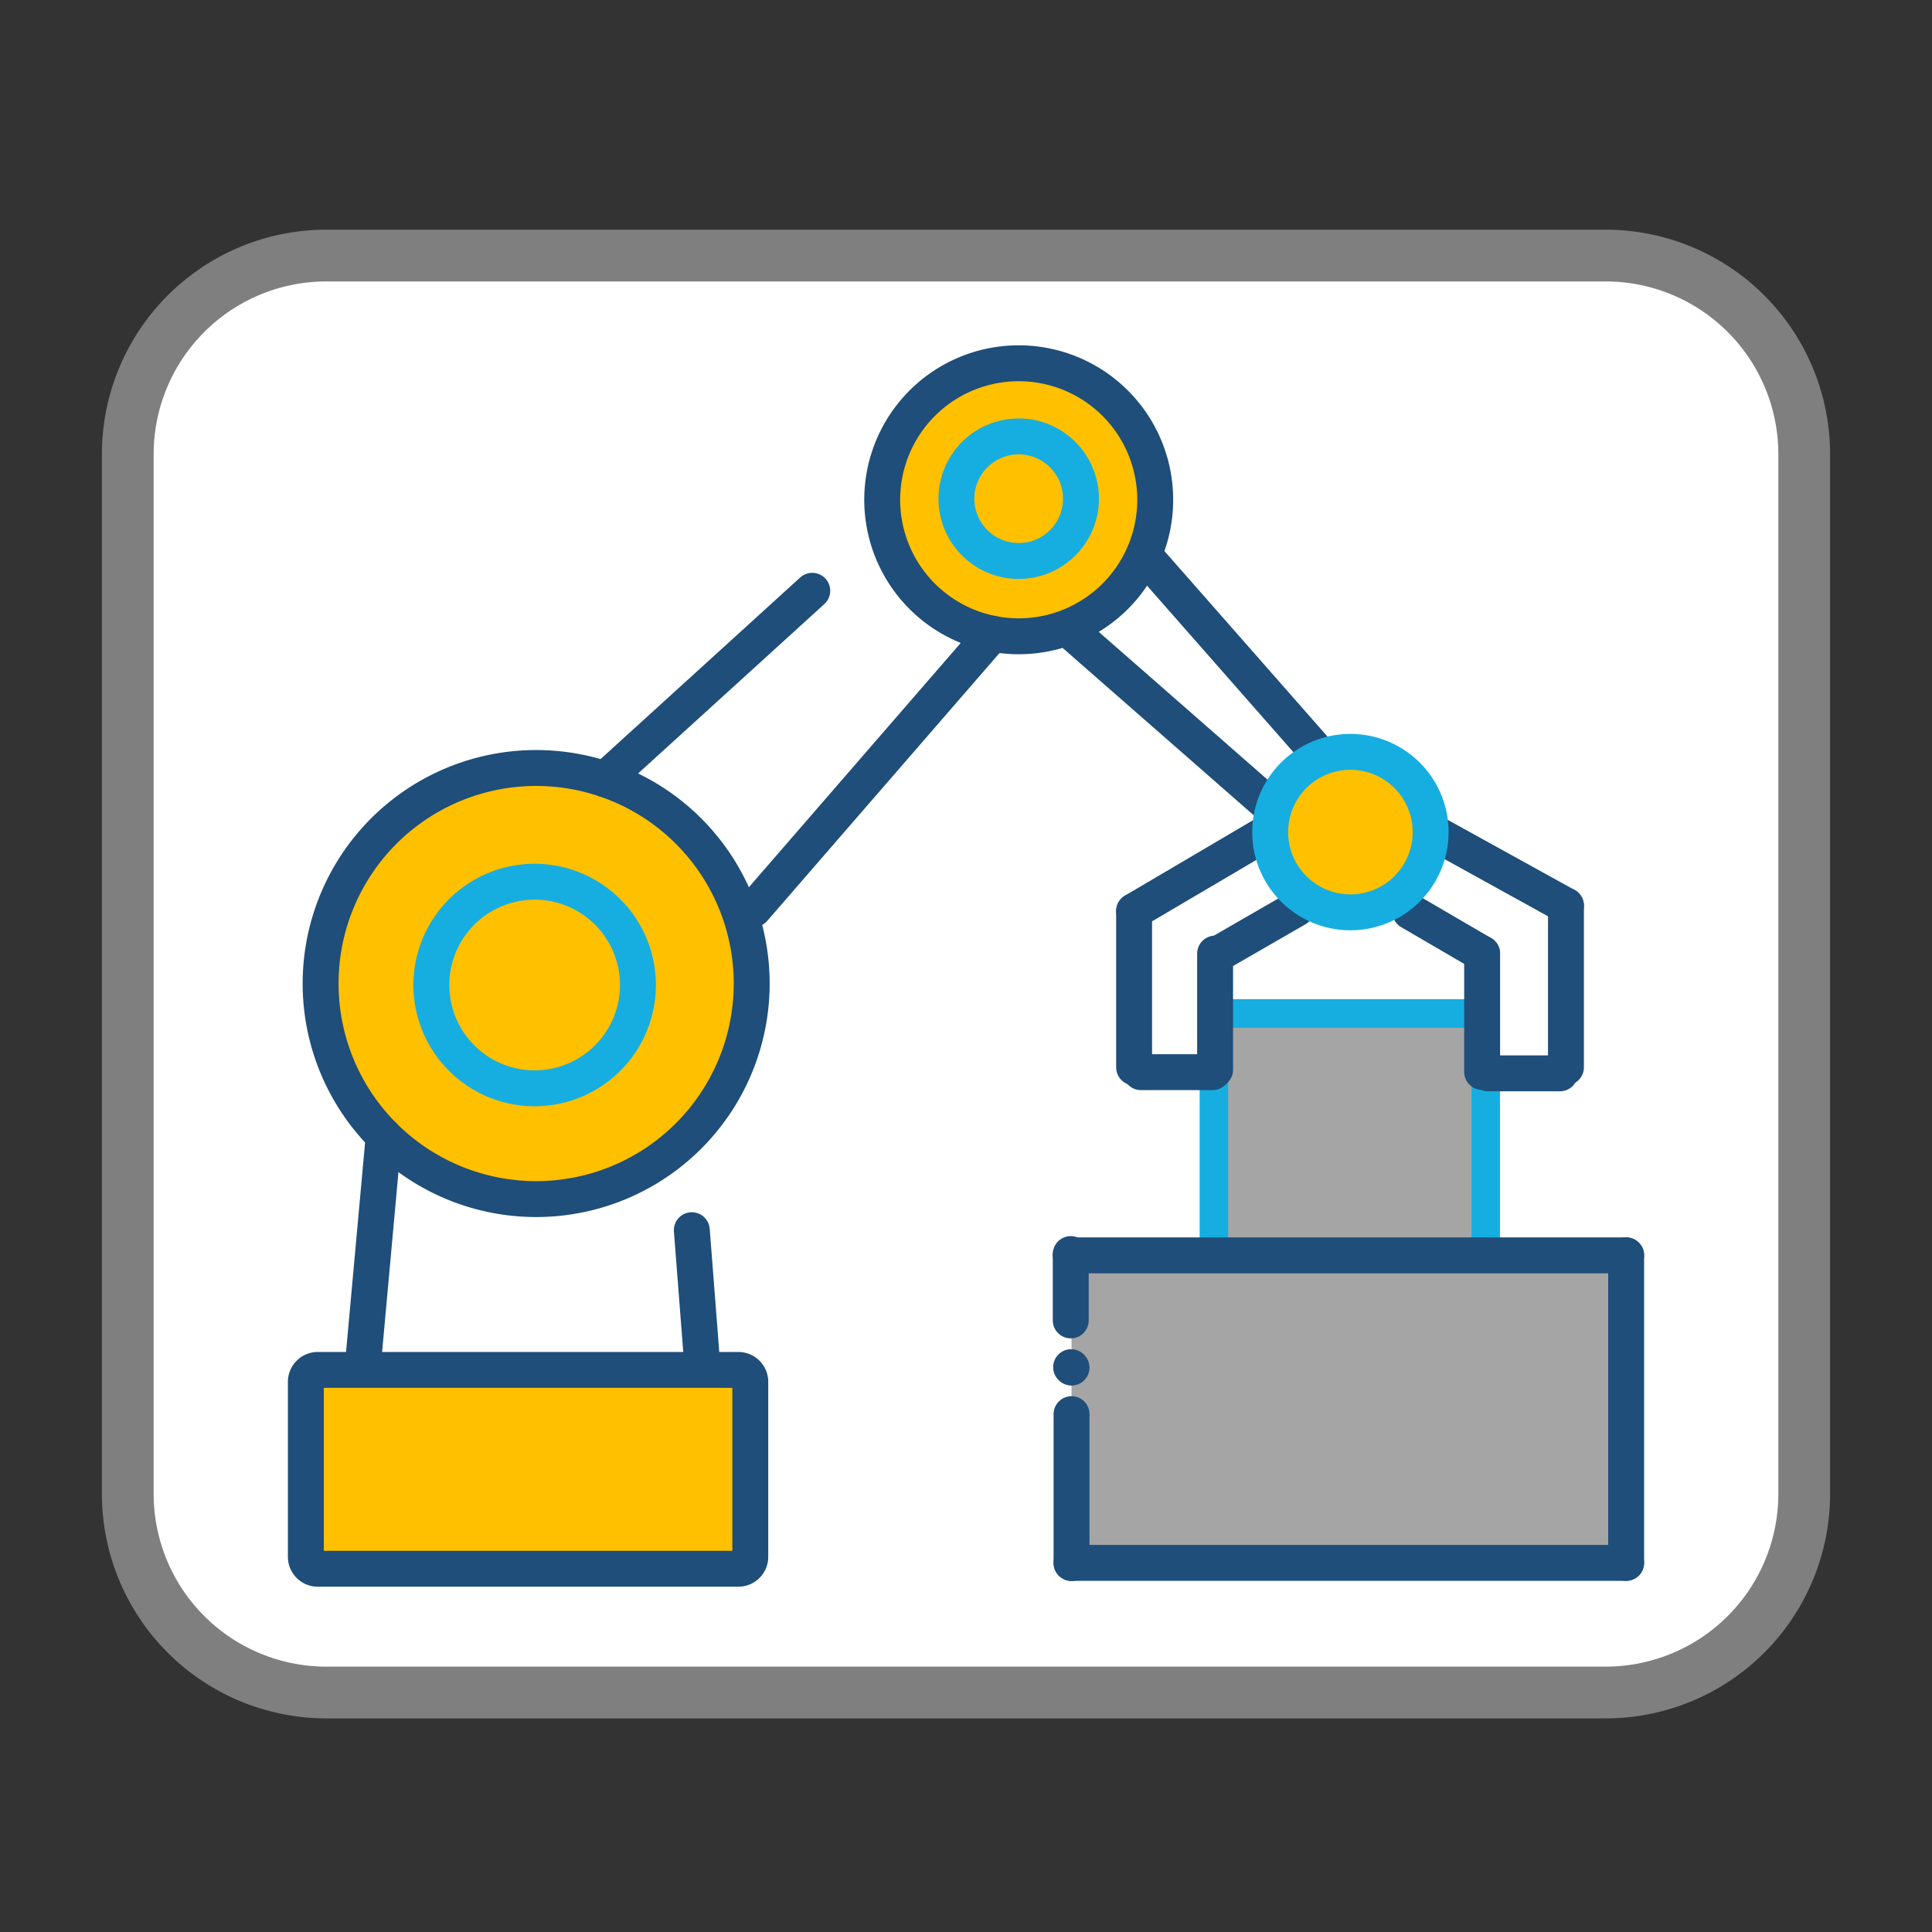 <?xml version="1.0" encoding="UTF-8" standalone="no"?>
<!DOCTYPE svg PUBLIC "-//W3C//DTD SVG 1.1//EN" "http://www.w3.org/Graphics/SVG/1.1/DTD/svg11.dtd">
<!-- 由 Microsoft Visio, SVG Export 生成 RobHand.svg icon -->
<svg xmlns="http://www.w3.org/2000/svg" xmlns:xlink="http://www.w3.org/1999/xlink" xmlns:ev="http://www.w3.org/2001/xml-events"
		xmlns:v="http://schemas.microsoft.com/visio/2003/SVGExtensions/" width="6.352in" height="6.352in"
		viewBox="0 0 457.349 457.35" xml:space="preserve" color-interpolation-filters="sRGB" class="st7">
	<rect x="0" y="0" width="457.349" height="457.35" fill="#333333" stroke="none"/>
	<v:documentProperties v:langID="2052" v:metric="true" v:viewMarkup="false">
		<v:userDefs>
			<v:ud v:nameU="msvSubprocessMaster" v:prompt="" v:val="VT4(Rectangle)"/>
			<v:ud v:nameU="msvNoAutoConnect" v:val="VT0(1):26"/>
		</v:userDefs>
	</v:documentProperties>

	<style type="text/css">
	<![CDATA[
		.st1 {fill:#ffffff;stroke:#7f7f7f;stroke-width:12.25}
		.st2 {fill:#a5a5a5;stroke:none;stroke-width:0.25}
		.st3 {fill:#ffc000;stroke:#1e4e79;stroke-width:8.5}
		.st4 {fill:#ffc000;stroke:#16aee0;stroke-width:8.5}
		.st5 {stroke:#1e4e79;stroke-linecap:round;stroke-linejoin:round;stroke-width:8.5}
		.st6 {fill:#a5a5a5;stroke:#16aee0;stroke-width:6.75}
		.st7 {fill:none;fill-rule:evenodd;font-size:12px;overflow:visible;stroke-linecap:square;stroke-miterlimit:3}
	]]>
	</style>

	<g v:mID="0" v:index="1" v:groupContext="foregroundPage">
		<v:userDefs>
			<v:ud v:nameU="msvThemeOrder" v:val="VT0(0):26"/>
		</v:userDefs>
		<title>icon</title>
		<v:pageProperties v:drawingScale="0.0393701" v:pageScale="0.0393701" v:drawingUnits="24" v:shadowOffsetX="8.50394"
				v:shadowOffsetY="-8.50394"/>
		<g id="shape1-1" v:mID="1" v:groupContext="shape" transform="translate(30.249,-56.693)">
			<title>圆角矩形</title>
			<v:userDefs>
				<v:ud v:nameU="CTypeTopLeftSnip" v:prompt="" v:val="VT0(0):5"/>
				<v:ud v:nameU="CTypeTopRightSnip" v:prompt="" v:val="VT0(0):5"/>
				<v:ud v:nameU="CTypeBotLeftSnip" v:prompt="" v:val="VT0(0):5"/>
				<v:ud v:nameU="CTypeBotRightSnip" v:prompt="" v:val="VT0(0):5"/>
				<v:ud v:nameU="CornerLockHoriz" v:prompt="" v:val="VT0(1):5"/>
				<v:ud v:nameU="CornerLockVert" v:prompt="" v:val="VT0(1):5"/>
				<v:ud v:nameU="CornerLockDiag" v:prompt="" v:val="VT0(0):5"/>
				<v:ud v:nameU="TopLeftOffset" v:prompt="" v:val="VT0(0.15748031496063):24"/>
				<v:ud v:nameU="TopRightOffset" v:prompt="" v:val="VT0(0.15748031496063):24"/>
				<v:ud v:nameU="BotLeftOffset" v:prompt="" v:val="VT0(0.15748031496063):24"/>
				<v:ud v:nameU="BotRightOffset" v:prompt="" v:val="VT0(0.15748031496063):24"/>
				<v:ud v:nameU="visVersion" v:prompt="" v:val="VT0(15):26"/>
				<v:ud v:nameU="TopLeftOffset" v:prompt="" v:val="VT0(0.65313367620955):1"/>
				<v:ud v:nameU="TopRightOffset" v:prompt="" v:val="VT0(0.65313367620955):1"/>
				<v:ud v:nameU="BotLeftOffset" v:prompt="" v:val="VT0(0.65313367620955):1"/>
				<v:ud v:nameU="BotRightOffset" v:prompt="" v:val="VT0(0.65313367620955):1"/>
			</v:userDefs>
			<path d="M47.03 457.35 L349.82 457.35 A47.025 47.025 -180 0 0 396.85 410.32 L396.85 164.22 A47.025 47.025 -180 0
						 0 349.82 117.19 L47.03 117.19 A47.025 47.025 -180 0 0 0 164.22 L0 410.32 A47.025 47.025 -180 0 0 47.03
						 457.35 Z" class="st1"/>
		</g>
		<g id="group47-3" transform="translate(72.402,-85.989)" v:mID="47" v:groupContext="group">
			<title>工作表.47</title>
			<g id="shape46-4" v:mID="46" v:groupContext="shape" transform="translate(181.255,0)">
				<title>矩形.46</title>
				<v:userDefs>
					<v:ud v:nameU="visVersion" v:val="VT0(15):26"/>
				</v:userDefs>
				<rect x="0" y="384.159" width="130.888" height="73.192" class="st2"/>
			</g>
			<g id="shape10-6" v:mID="10" v:groupContext="shape" transform="translate(136.438,-220.742)">
				<title>圆形.10</title>
				<v:userDefs>
					<v:ud v:nameU="visVersion" v:val="VT0(15):26"/>
				</v:userDefs>
				<path d="M0 425.04 A32.315 32.315 0 0 1 64.63 425.04 A32.315 32.315 0 1 1 -0 425.04 Z" class="st3"/>
			</g>
			<g id="shape3-8" v:mID="3" v:groupContext="shape" transform="translate(3.493,-87.514)">
				<title>圆形</title>
				<v:userDefs>
					<v:ud v:nameU="visVersion" v:val="VT0(15):26"/>
				</v:userDefs>
				<path d="M0 406.33 A51.024 51.024 0 0 1 102.05 406.33 A51.024 51.024 0 1 1 0 406.33 Z" class="st3"/>
			</g>
			<g id="shape4-10" v:mID="4" v:groupContext="shape" transform="translate(29.713,-113.734)">
				<title>圆形.4</title>
				<v:userDefs>
					<v:ud v:nameU="visVersion" v:val="VT0(15):26"/>
				</v:userDefs>
				<path d="M0 432.9 A24.449 24.449 0 0 1 48.9 432.9 A24.449 24.449 0 1 1 0 432.9 Z" class="st4"/>
			</g>
			<g id="shape7-12" v:mID="7" v:groupContext="shape" transform="translate(154.008,-238.322)">
				<title>圆形.7</title>
				<v:userDefs>
					<v:ud v:nameU="visVersion" v:val="VT0(15):26"/>
				</v:userDefs>
				<path d="M0 442.61 A14.742 14.742 0 1 1 29.48 442.61 A14.742 14.742 0 0 1 0 442.61 Z" class="st4"/>
			</g>
			<g id="shape11-14" v:mID="11" v:groupContext="shape" transform="translate(-236.928,-67.852) rotate(-42.291)">
				<title>工作表.11</title>
				<path d="M0 457.35 L66.32 457.35" class="st5"/>
			</g>
			<g id="shape12-17" v:mID="12" v:groupContext="shape" transform="translate(-239.514,1.56) rotate(-49.068)">
				<title>工作表.12</title>
				<path d="M0 457.35 L86.3 457.35" class="st5"/>
			</g>
			<g id="shape13-20" v:mID="13" v:groupContext="shape" transform="translate(483.111,-108.018) rotate(41.211)">
				<title>工作表.13</title>
				<path d="M0 457.35 L60.67 457.35" class="st5"/>
			</g>
			<g id="shape14-23" v:mID="14" v:groupContext="shape" transform="translate(542.88,-83.475) rotate(48.685)">
				<title>工作表.14</title>
				<path d="M0 457.35 L59.25 457.35" class="st5"/>
			</g>
			<g id="shape19-26" v:mID="19" v:groupContext="shape" transform="translate(-442.057,368.673) rotate(-84.805)">
				<title>工作表.19</title>
				<path d="M0 457.35 L55.42 457.35" class="st5"/>
			</g>
			<g id="shape20-29" v:mID="20" v:groupContext="shape" transform="translate(-362.062,445.468) rotate(-94.437)">
				<title>工作表.20</title>
				<path d="M0 457.35 L32.98 457.35" class="st5"/>
			</g>
			<g id="shape24-32" v:mID="24" v:groupContext="shape" transform="translate(-261.284,338.655) rotate(-90)">
				<title>工作表.24</title>
				<path d="M0 457.35 L37 457.35" class="st5"/>
			</g>
			<g id="shape25-35" v:mID="25" v:groupContext="shape" transform="translate(-36.018,-92.429) rotate(-30.494)">
				<title>工作表.25</title>
				<path d="M0 457.35 L37.39 457.35" class="st5"/>
			</g>
			<g id="shape26-38" v:mID="26" v:groupContext="shape" transform="translate(77.109,700.694) rotate(-151.077)">
				<title>工作表.26</title>
				<path d="M0 457.35 L36.6 457.35" class="st5"/>
			</g>
			<g id="shape27-41" v:mID="27" v:groupContext="shape" transform="translate(-159.054,338.655) rotate(-90)">
				<title>工作表.27</title>
				<path d="M0 457.35 L38.27 457.35" class="st5"/>
			</g>
			<g id="shape29-44" v:mID="29" v:groupContext="shape" transform="translate(48.008,706.776) rotate(-149.744)">
				<title>工作表.29</title>
				<path d="M0 457.35 L19.69 457.35" class="st5"/>
			</g>
			<g id="shape30-47" v:mID="30" v:groupContext="shape" transform="translate(463.065,697.247) rotate(150.018)">
				<title>工作表.30</title>
				<path d="M0 457.35 L21.27 457.35" class="st5"/>
			</g>
			<g id="shape31-50" v:mID="31" v:groupContext="shape" transform="translate(638.419,382.853) rotate(90)">
				<title>工作表.31</title>
				<path d="M0 457.35 L15.71 457.35" class="st5"/>
			</g>
			<g id="shape36-53" v:mID="36" v:groupContext="shape" transform="translate(-144.806,455.957) rotate(-90)">
				<title>工作表.36</title>
				<path d="M0 457.35 L72.8 457.35" class="st5"/>
			</g>
			<g id="shape37-56" v:mID="37" v:groupContext="shape" transform="translate(181.255,-1.393)">
				<title>工作表.37</title>
				<path d="M0 457.35 L131.29 457.35" class="st5"/>
			</g>
			<g id="shape38-59" v:mID="38" v:groupContext="shape" transform="translate(-276.095,456.01) rotate(-90)">
				<title>工作表.38</title>
				<path d="M0 457.35 L35.26 457.35" class="st5"/>
			</g>
			<g id="shape40-62" v:mID="40" v:groupContext="shape" transform="translate(-142.14,733.124) rotate(-135)">
				<title>工作表.40</title>
				<path d="M0 457.35 L0.14 457.35" class="st5"/>
			</g>
			<g id="shape23-65" v:mID="23" v:groupContext="shape" transform="translate(228.28,-155.669)">
				<title>圆形.23</title>
				<v:userDefs>
					<v:ud v:nameU="visVersion" v:val="VT0(15):26"/>
				</v:userDefs>
				<path d="M0 438.36 A18.992 18.992 0 0 1 37.98 438.36 A18.992 18.992 0 1 1 0 438.36 Z" class="st4"/>
			</g>
			<g id="shape42-67" v:mID="42" v:groupContext="shape" transform="translate(214.958,-73.624)">
				<title>矩形</title>
				<v:userDefs>
					<v:ud v:nameU="visVersion" v:val="VT0(15):26"/>
				</v:userDefs>
				<rect x="0" y="399.524" width="64.347" height="57.827" class="st6"/>
			</g>
			<g id="shape41-69" v:mID="41" v:groupContext="shape" transform="translate(672.591,311.726) rotate(90)">
				<title>工作表.41</title>
				<path d="M0 457.35 L27.5 457.35" class="st5"/>
			</g>
			<g id="shape32-72" v:mID="32" v:groupContext="shape" transform="translate(735.804,311.726) rotate(90)">
				<title>工作表.32</title>
				<path d="M0 457.35 L28.02 457.35" class="st5"/>
			</g>
			<g id="shape28-75" v:mID="28" v:groupContext="shape" transform="translate(296.879,797.423) rotate(180)">
				<title>工作表.28</title>
				<path d="M0 457.35 L17.01 457.35" class="st5"/>
			</g>
			<g id="shape33-78" v:mID="33" v:groupContext="shape" transform="translate(214.674,797.14) rotate(180)">
				<title>工作表.33</title>
				<path d="M0 457.35 L17.01 457.35" class="st5"/>
			</g>
			<g id="shape35-81" v:mID="35" v:groupContext="shape" transform="translate(181.069,-74.191)">
				<title>工作表.35</title>
				<path d="M0 457.35 L131.48 457.35" class="st5"/>
			</g>
			<g id="shape45-84" v:mID="45" v:groupContext="shape">
				<title>圆角矩形.44</title>
				<v:userDefs>
					<v:ud v:nameU="CTypeTopLeftSnip" v:prompt="" v:val="VT0(0):5"/>
					<v:ud v:nameU="CTypeTopRightSnip" v:prompt="" v:val="VT0(0):5"/>
					<v:ud v:nameU="CTypeBotLeftSnip" v:prompt="" v:val="VT0(0):5"/>
					<v:ud v:nameU="CTypeBotRightSnip" v:prompt="" v:val="VT0(0):5"/>
					<v:ud v:nameU="CornerLockHoriz" v:prompt="" v:val="VT0(1):5"/>
					<v:ud v:nameU="CornerLockVert" v:prompt="" v:val="VT0(1):5"/>
					<v:ud v:nameU="CornerLockDiag" v:prompt="" v:val="VT0(0):5"/>
					<v:ud v:nameU="TopLeftOffset" v:prompt="" v:val="VT0(0.15748031496063):24"/>
					<v:ud v:nameU="TopRightOffset" v:prompt="" v:val="VT0(0.15748031496063):24"/>
					<v:ud v:nameU="BotLeftOffset" v:prompt="" v:val="VT0(0.15748031496063):24"/>
					<v:ud v:nameU="BotRightOffset" v:prompt="" v:val="VT0(0.15748031496063):24"/>
					<v:ud v:nameU="visVersion" v:prompt="" v:val="VT0(15):26"/>
					<v:ud v:nameU="TopLeftOffset" v:prompt="" v:val="VT0(0.039289892523052):1"/>
					<v:ud v:nameU="TopRightOffset" v:prompt="" v:val="VT0(0.039289892523052):1"/>
					<v:ud v:nameU="BotLeftOffset" v:prompt="" v:val="VT0(0.039289892523052):1"/>
					<v:ud v:nameU="BotRightOffset" v:prompt="" v:val="VT0(0.039289892523052):1"/>
				</v:userDefs>
				<path d="M2.83 457.35 L102.39 457.35 A2.829 2.829 -180 0 0 105.21 454.52 L105.21 413.11 A2.829 2.829 -180
							 0 0 102.39 410.28 L2.83 410.28 A2.829 2.829 -180 0 0 0 413.11 L0 454.52 A2.829 2.829 -180 0
							 0 2.83 457.35 Z" class="st3"/>
			</g>
		</g>
	</g>
</svg>
